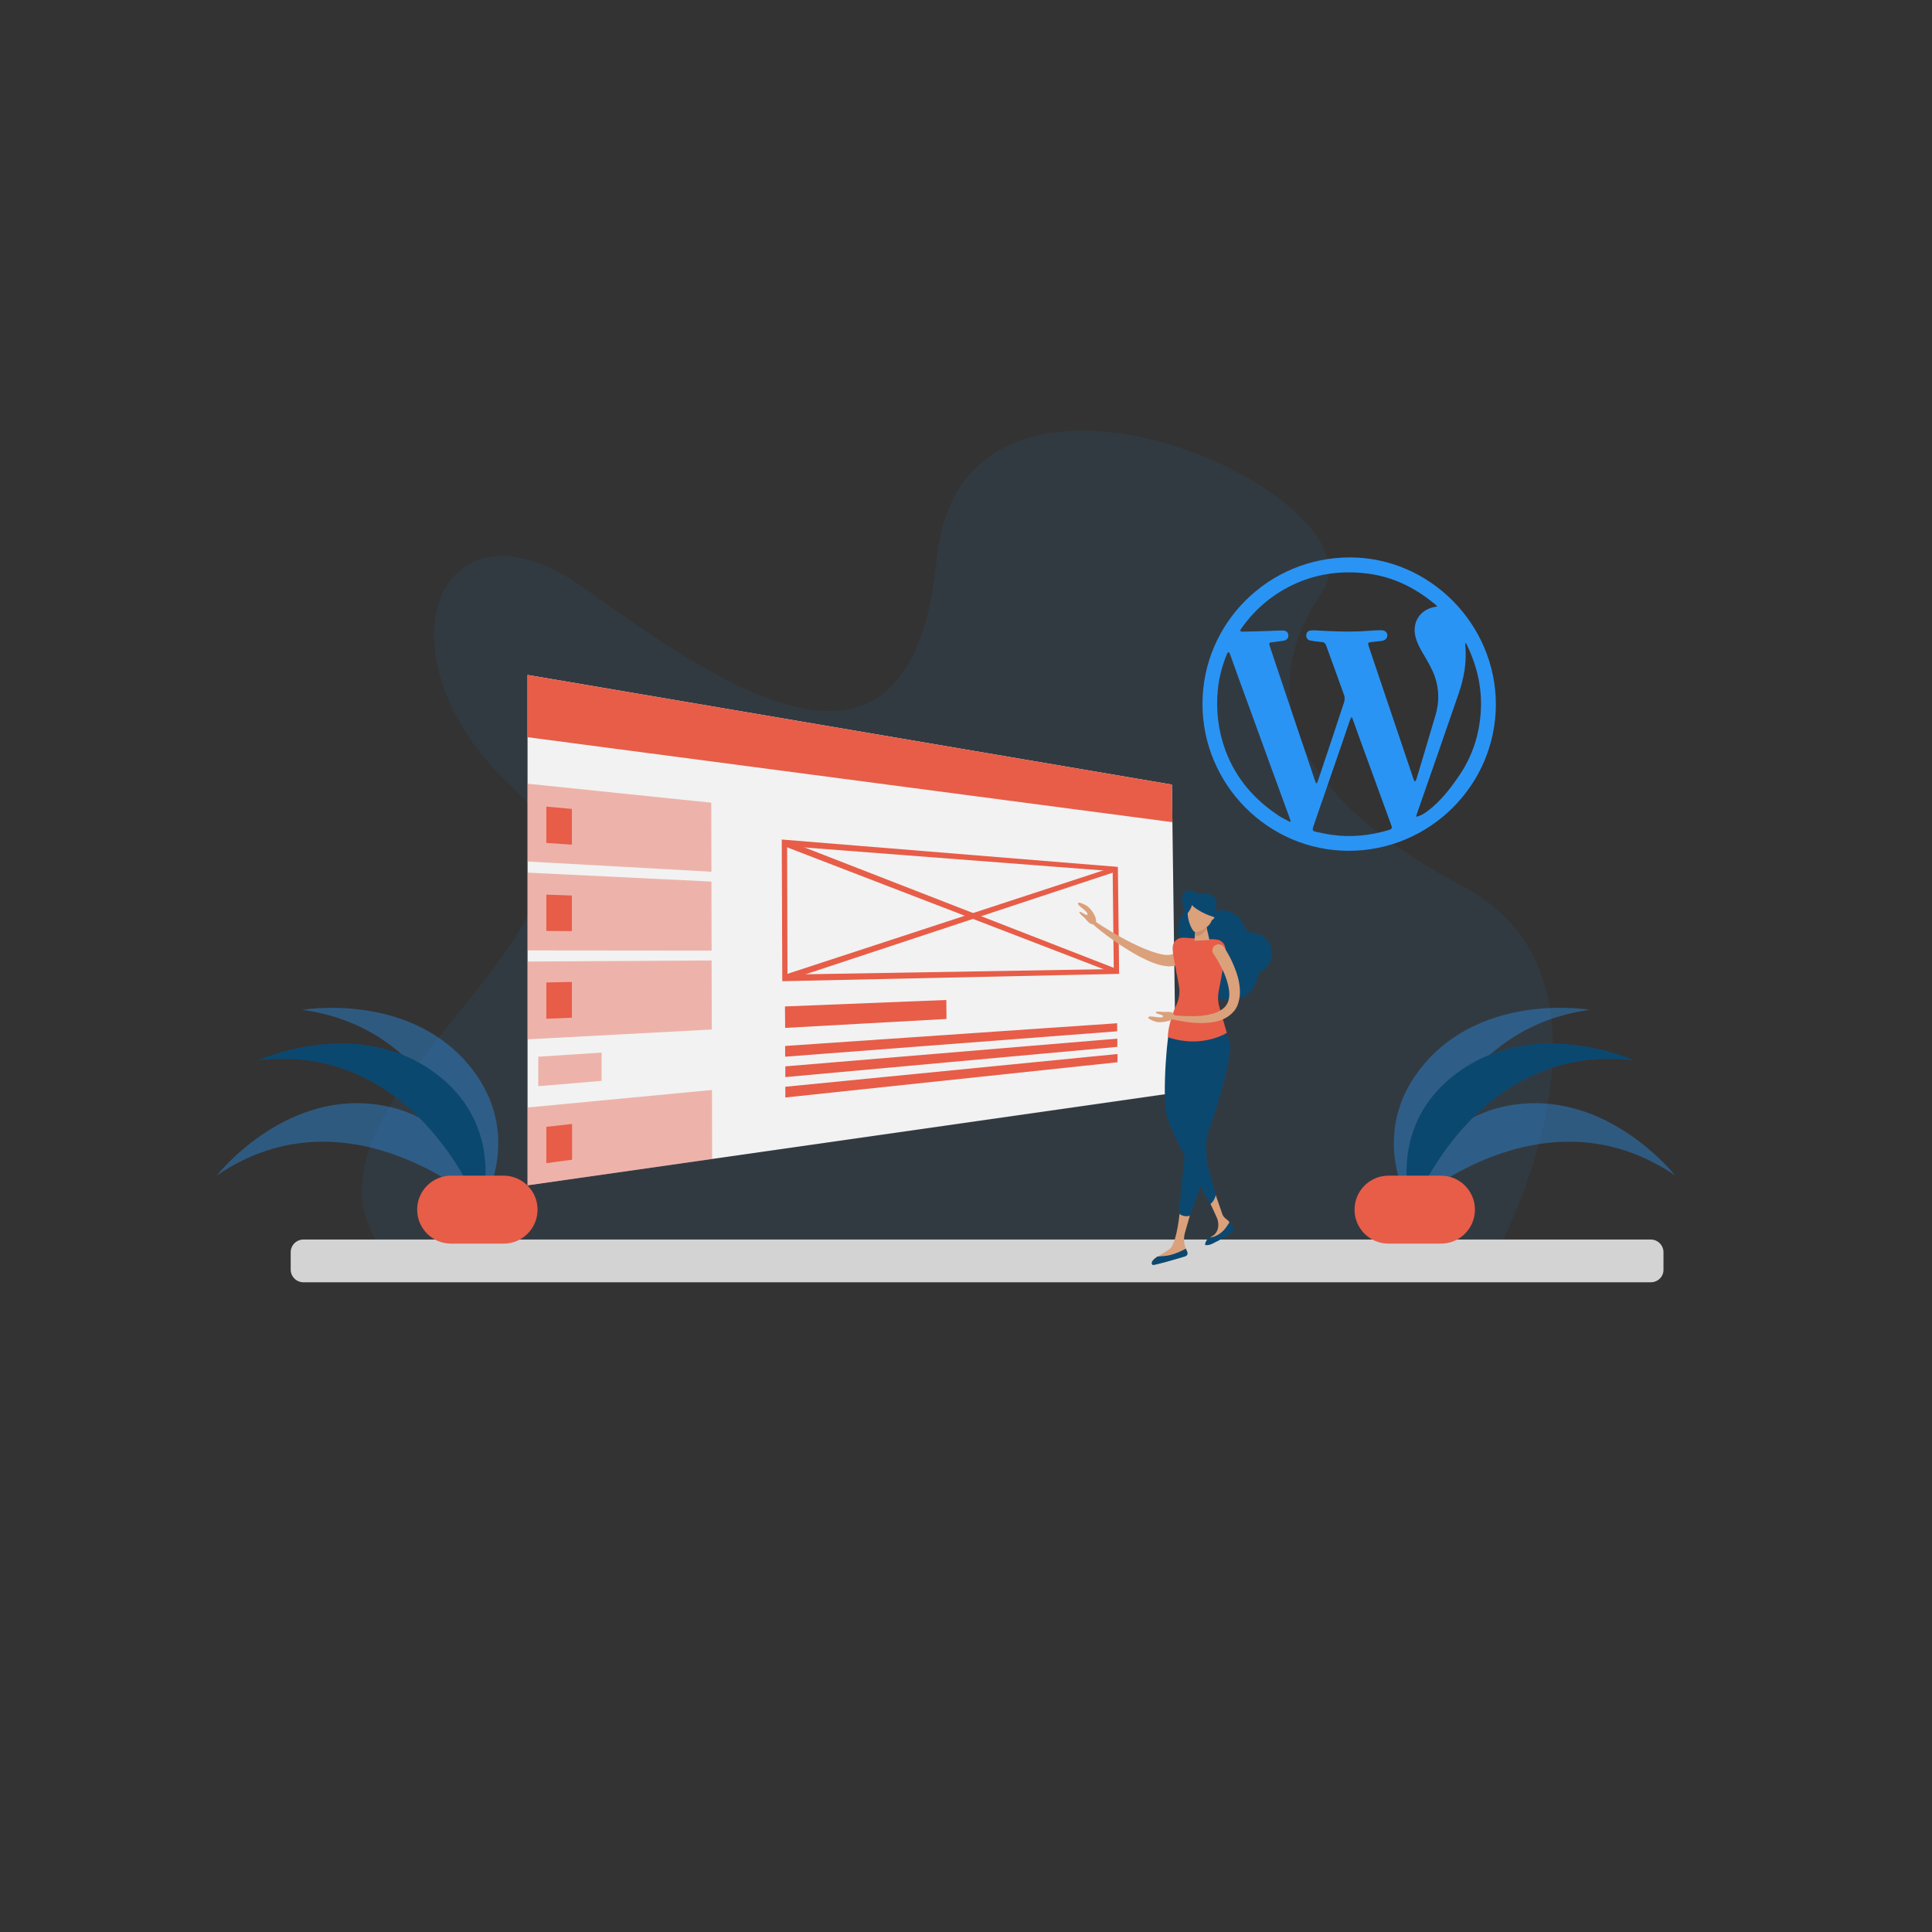 <svg xmlns="http://www.w3.org/2000/svg" xml:space="preserve" id="Layer_1" x="0" y="0" style="enable-background:new 0 0 1080 1080" version="1.1" viewBox="0 0 1080 1080" ><rect x="0" y="0" width="1080" height="1080" fill="#333333" stroke="none"/><style>.st3{fill:#e75d48}.st4{opacity:.42}.st6{fill:#dba17b}.st7{fill:#0b4870}.st9{opacity:.4;fill:#2a94f4}</style><path d="M837.5 698.5s80.5-150-19.7-203S702.2 385 739 331.1s-201-162.7-215.3-18.8-116.1 74.5-197.5 16.3-120 38.5-38.2 113-155.8 182.1-64.4 267.9l613.9-11z" style="opacity:7.000000e-02;fill:#2a94f4"/><path d="M922.8 716.8H169.6c-3.9 0-7.1-3.2-7.1-7.1V700c0-3.9 3.2-7.1 7.1-7.1h753.2c3.9 0 7.1 3.2 7.1 7.1v9.7c.1 3.9-3.1 7.1-7.1 7.1z" style="fill:#d3d3d3"/><path d="m657.4 610.8-362.5 51.8V377.3l360.2 61.3z" style="fill:#f2f2f2"/><path d="m655.4 459.6-360.5-47.5v-34.8l360.2 61.3z" class="st3"/><g class="st4"><path d="m397.7 487.3-102.8-5.7v-43.5l102.7 10.6z" class="st3"/></g><path d="m319.7 472.2-14.3-1v-20.3l14.3 1.3z" class="st3"/><g class="st4"><path d="m397.8 531.4-102.9-.1v-43.5l102.8 5z" class="st3"/></g><path d="m319.7 520.5-14.3-.1v-20.3l14.3.5z" class="st3"/><g class="st4"><path d="m397.9 575.5-103 5.5v-43.5l102.9-.6z" class="st3"/></g><path d="m319.7 568.9-14.3.6v-20.3l14.3-.3z" class="st3"/><g class="st4"><path d="m398.1 647.9-103.2 14.7v-43.5l103.1-9.8z" class="st3"/></g><path d="m319.8 648.3-14.4 1.9v-20.3l14.4-1.6z" class="st3"/><g class="st4"><path d="m336.3 604.2-35.4 3v-16.5l35.4-2.3z" class="st3"/></g><path d="m625.6 544.4-188.3 4.1-.3-79.2 187.9 15.3.7 59.8zm-185.4.4 182.4-3.1-.6-54.7-182-14 .2 71.8z" class="st3"/><path d="M623.7 544.4 438 472.9l.9-3.4 185.7 72.3z" class="st3"/><path d="m439.2 548.3-.9-3.3L623 484.5l.9 2.7zM529.1 569.6l-90.2 5-.1-12L529 559zM624.5 576.5l-185.6 14.2v-6L624.5 572zM624.6 585.2 439 602.1v-6l185.6-15.5zM624.7 593.8 439 613.5v-6l185.7-18.3z" class="st3"/><path d="M753.9 475.6c-44.9 0-81.7-37-81.7-82.1 0-45.2 36.9-81.9 82.4-81.9 44.6 0 81.6 37.3 81.6 82.2-.1 45.1-37 81.8-82.3 81.8zm49.6-136.7c-1.1-1-2-1.7-2.9-2.4-10.5-8.4-22.2-14-35.6-15.8-13.6-1.8-26.9-.4-39.6 5-13 5.6-23.6 14.3-31.7 25.9-.2.3-.5.9-.3 1.1.1.3.7.4 1.1.4 5.1-.1 10.2-.2 15.2-.4 2.6-.1 5.1-.3 7.7-.2 1.7 0 2.7 1.1 2.8 2.6.1 1.4-.8 2.7-2.4 3-1.9.4-3.8.5-5.7.8-2.9.3-3 .2-2 3.2 8.3 24.9 16.7 49.7 25.1 74.6.1.4.4.8.8 1.4.3-.7.6-1.1.7-1.5l2.4-7.2c4.1-12.2 8.2-24.4 12.2-36.7.4-1.1.5-2.6.2-3.7-3.3-9.4-6.8-18.8-10.2-28.2-.4-1.2-1.1-1.8-2.4-1.9-2.2-.2-4.4-.4-6.6-.9-1.4-.3-2.1-1.4-2.1-2.8s.8-2.5 2.2-2.7c1.1-.2 2.2-.1 3.3-.1 9.9.6 19.8 1 29.7.2 2.3-.2 4.5-.3 6.8-.3 2.7 0 4.1 2.2 2.9 4.4-.6 1.1-1.8 1.4-2.9 1.6-1.9.2-3.7.4-5.6.6-1.9.2-2.1.5-1.5 2.3 3 8.8 5.9 17.6 8.9 26.4l16.2 48c.2.5.5 1 .7 1.4.5-.6.7-1 .9-1.5 3.6-12 7.2-23.9 10.7-35.9 2.1-7.1 2-14.2-.4-21.3-1.5-4.3-3.8-8.2-6.1-12.1-2-3.3-3.9-6.7-4.8-10.5-1.8-7.7 2.4-14.6 10.2-16.3.5 0 1.1-.2 2.1-.5zM755.8 401h-.4c-.3.6-.6 1.1-.8 1.7-1.1 3-2.1 6.1-3.1 9.1-5.8 16.7-11.5 33.4-17.3 50.1-.7 2.1-.5 2.7 1.5 3.1 3 .6 5.9 1.3 8.9 1.7 10.7 1.5 21.1.4 31.4-2.6 2.2-.7 2.4-1 1.6-3.2-6.2-16.9-12.3-33.8-18.5-50.7-1.1-3.2-2.2-6.2-3.3-9.2zm-34.6 58.5.3-.3c-.3-.9-.5-1.9-.9-2.8-7-19.1-14-38.2-20.9-57.3-4.1-11.2-8.2-22.4-12.2-33.7-.1-.3-.4-.6-.7-.9-.3.2-.6.4-.8.7-2.6 6.4-4.5 13.1-5.2 20-1.2 11.8.2 23.4 4.3 34.5 5.8 15.4 16 27.2 29.6 36.2 2.1 1.4 4.4 2.4 6.5 3.6zm70.4-2.9c2.8-.6 4.8-2 6.7-3.4 6.8-5.2 12.1-11.9 16.9-18.9 7.8-11.2 11.9-23.7 12.6-37.3.7-13-2.3-25.2-8-36.9-.1-.2-.3-.4-.6-.8-.1.7-.1 1-.1 1.4.9 9.4-.7 18.5-3.8 27.3-7.7 22.4-15.5 44.7-23.3 67.1-.1.3-.2.8-.4 1.5z" style="fill:#2a94f4"/><path d="M679.4 667.5s3.4 9.9 4 11.5c.6 1.4 1.8 2.3 3 3.2.4.3.7.9 1.1 1.5.3.4.2 1 0 1.4-3.5 8.2-13 11-13.2 10.4-.3-1.2 1.2-3.3 3.2-4.4 2-1 3.3-3.2 3.5-5.4.2-1.8-.1-3.6-.9-5.3l-3.4-7.4 2.7-5.5zM665.3 678.9l-2.9 10.2c-.9 3.1-.6 6.5.7 9.4.8 1.6-.1 3.6-1.8 4.1-5.6 1.7-16.6 4.8-17 4.4-2.3-2.2 4.3-5.2 9.3-8.6 3.3-2.2 5.2-13.4 6-22l5 1.6c.3.2.6.5.7.9z" class="st6"/><path d="M654.5 701.5c-2.3.6-4.9.7-7.2.9-.3 0-.5.1-.7.3-2.3 1.6-3.5 3.2-2.3 4.4.5.5 13.3-3.3 18.3-4.8 1-.3 1.6-1.5 1.1-2.5l-.8-1.8c-2.7 1.5-5.5 2.7-8.4 3.5zM667.3 563.4c6 1.2 10.8 8.5 9.3 16.2-.9 4.5-5.9 20.4-11.3 32.8-2 4.8-1.6 10.4 1.5 14.6.5.7.9 1.4 1.3 2.1 1.7 3.6 8 25 11.5 39.1-.4 1.8-1.7 4.1-3.1 4.8-7-12.3-18.2-34.6-20-38.4-1-2.2-2.1-4.6-2.9-7-4.6-6.8-1.6-43.3-.2-50.5 1.5-7.7 7.9-14.8 13.9-13.7z" class="st7"/><ellipse cx="668.1" cy="519.5" class="st7" rx="12.1" ry="9.4" transform="rotate(-86.843 668.063 519.508) scale(1)"/><path d="M670.2 520.9c.5-6.7 6.2-12 12.9-12 5.9 0 10.9 3.9 12.5 9.2.6 1.9 2.3 3.1 4.2 3.2.8 0 1.6.2 2.5.4 4.8 1.3 8.4 5.6 8.7 10.6.2 4.5-2.1 8.4-5.6 10.5-1.5.9-2.4 2.5-2.7 4.2-1.5 7.9-9.1 13.4-17.4 12-7.1-1.2-12.4-7.3-12.6-14.5-.1-4.4 1.6-8.3 4.4-11.1-4.4-2.4-7.3-7.2-6.9-12.5zM668.9 503.5s-5.5 3-5.1 7.5c0 0-2.7-2.1-3-9.1-.1-4.8 8.1 1.6 8.1 1.6z" class="st7"/><path d="M664.1 530.5c-.1 1.6-.5 3.3-1.4 5-.5.9-1.1 1.7-1.9 2.4-.8.7-1.7 1.2-2.5 1.5-1.8.7-3.5.8-5 .8-1.5-.1-2.9-.3-4.3-.6-2.7-.7-5.2-1.6-7.5-2.7-2.4-1.1-4.7-2.2-6.9-3.5-4.4-2.5-8.7-5.3-12.8-8.2-4.1-2.9-8.1-6-11.9-9.4-.4-.4-.4-1-.1-1.4.3-.4.9-.4 1.3-.1 2 1.4 4.1 2.8 6.2 4.1 2.1 1.3 4.2 2.6 6.3 3.8 4.3 2.5 8.6 4.8 13.1 6.8 4.4 2 9 3.8 13.4 4.6 1.1.2 2.2.3 3.1.2 1 0 1.8-.2 2.3-.5.5-.3.8-.5 1-1 .2-.5.4-1.3.4-2.2 0-1.9 1.6-3.5 3.6-3.4 1.9 0 3.5 1.6 3.4 3.6.2 0 .2.1.2.2z" class="st6"/><path d="M660.3 553.5c-1.8-6.5-5.3-20.2-4.7-24.6.4-2.8 2.9-4.8 5.7-4.7l18.4 1c3 .2 5.4 2.7 5.3 5.8-.1 5.3-3.3 17.3-5 23.5l-19.7-1z" class="st3"/><path d="M659.5 678.7c-.3-.2-.4-.5-.4-.9 1.1-13.5 2.9-30.6 3.4-33.9.1-.4.1-.7.2-1.1-2-16.1-.6-50.4-.5-56.5.1-7.9 5.3-16.6 11.5-16.5 6.2 0 12.5 6.8 14 14.1 1 4.8-5.4 30-11.9 48.1-1.4 3.8-1.8 7.9-1.4 11.9.2 2.8.2 5.6-.1 7.8-.5 3.2-4.8 16.2-8.9 27.4-.1.3-.4.6-.7.6-1.8.4-3.7.1-5.2-1z" class="st7"/><path d="M681.6 562.8c-.8-2.7-.9-5.6-.4-8.4 1.3-6.5 3.6-18.6 3.7-23.8.1-2.8-2.1-5.1-4.9-5.3l-2.7-.2c-1.2 2.3-3.5 4.1-6.9 3.9-3.4-.2-5.5-2.2-6.4-4.6l-2.6-.1c2.4 6.1 1 13.9-4 18.2.7 3.2 1.3 6.4 1.7 9 .6 3.5 0 7.1-1.5 10.3-2.7 5.5-5 14.4-4.7 18 19 6.5 32.9-2.4 32.9-2.4l-4.2-14.6z" class="st3"/><path d="m667.7 525.9 8.4-.4-2.1-9.2-5.5.3z" class="st6"/><path d="m668.5 516.6 5.4-.4.7 2.9c-1.3 1.3-3 4.1-5 4-.6 0-1.2-.2-1.7-.6l.6-5.9z" style="fill:#c98e6d"/><path d="M668.1 521c1.8.1 3.9-.7 6.7-2.9 1.6-1.3 2.9-3.6 3-5.2l.5-8.9-13.7-.8s-1.3 4.7-.5 9.4c.5 3.6 2.6 8.3 4 8.4z" class="st6"/><path d="M675.6 511.1c-.1 1.7.7 3.2 1.7 3.2 1 .1 2.3-2.2 2.4-3.9.1-1.7-1-2.3-2-2.4-1.1 0-2 1.3-2.1 3.1z" class="st6"/><path d="M680 505.1c.2-2.8-2-5.2-4.8-5.3l-4.6-.3c-1.3-.1-2.6-.5-3.7-1.2-1.6-1-3.7-.8-4.9.6-1.3 1.6-1.9 3.7 1 5.9 1.5 1.1 3.7.1 5.2.7h.3l4.1.2c1.4.1 2.4 1.3 2.4 2.7 0 .9.7 1.7 1.6 1.7h.2l.8-2.1 2.1 3.2.3-6.1z" class="st7"/><path d="M606.4 513.2s2.9 3.9 4.4 3.4c1.5-.5 2.4-1.1 1.7-3.3-.6-2.2-2.5-4.9-4-6.2-1.5-1.4-4.9-2.7-5.4-2.5-1.7.4 1.2 2.6 2.6 3.7 1.4 1.1 2.8 2.6 2 3.1-.7.5-3.2-1.9-4.2-1.6-.9.3 2.9 3.4 2.9 3.4zM650.5 565.7s4.8-.5 5.5.9c.6 1.4.8 2.5-1.2 3.5s-5.3 1.4-7.3 1.3c-2-.1-5.3-1.8-5.5-2.2-.8-1.5 2.8-.9 4.5-.6 1.8.2 3.8.3 3.6-.6-.1-.9-3.5-1-4-2-.5-.9 4.4-.3 4.4-.3z" class="st6"/><path d="M665.6 503.1c.3 2.1-.4 3.1 6.1 6.7 6.5 3.5 8.7 2.3 10.6 5.8 0 0-.6-5.7-4.2-7.9-3.6-2.1-9.9-3.8-11.7-8.4.1.1-1 2.4-.8 3.8z" class="st7"/><path d="M684.2 529.4c.9 1.4 1.7 2.7 2.4 4 .8 1.4 1.5 2.7 2.1 4.1 1.3 2.8 2.4 5.7 3.3 8.8.8 3.1 1.3 6.3 1.1 9.8-.1.9-.2 1.7-.4 2.6-.2.9-.4 1.7-.7 2.6l-.5 1.3c-.2.4-.5.8-.7 1.2-.2.4-.4.8-.7 1.1l-.9 1c-2.5 2.7-5.7 4.2-8.8 5l-1.2.3c-.4.1-.8.1-1.2.2-.8.1-1.6.2-2.3.3l-2.3.1-1.2.1H671c-6.1-.1-12.1-1.2-17.8-2.6-.5-.1-.9-.7-.7-1.2.1-.5.6-.8 1.1-.8 5.8.6 11.7 1 17.4.6l1.1-.1 1-.2 2.1-.3 2-.5c.3-.1.7-.1 1-.2l.9-.3c2.5-.9 4.7-2.2 6.1-4 1.4-1.8 2-4 2-6.5s-.6-5.1-1.4-7.7c-.8-2.6-1.9-5.2-3.2-7.6-.6-1.2-1.3-2.5-2-3.7-.7-1.2-1.5-2.5-2.2-3.5l-.1-.1c-1.1-1.6-.6-3.8 1-4.8 1.7-1 3.9-.5 4.9 1z" class="st6"/><path d="M666.9 503.6s-.6 6.8-6.8 9.8c0 0 2.9-5 2.9-8.4 0-3.5 4.4-3.8 3.9-1.4zM689.5 687.6c.4-.4.5-1.1.1-1.6-.3-.4-1.1-1.5-1.7-2.3-.3-.4-.8-.3-1 .1-2.4 4.3-6.1 7.6-10.8 8-1.6.9-2.6 3.2-2.4 4.1.1.2 2.1.4 4.3-.8 10.1-4.9 11.5-7.5 11.5-7.5z" class="st7"/><path d="M787.6 674.1s74.4-67.8 148.8-17c0 0-36.5-46.7-89-39.7-52.4 7-59.8 56.7-59.8 56.7z" class="st9"/><path d="M789.9 676.9s9.7-100.2 98.9-112.4c0 0-58.4-10.1-92.6 30.2s-6.3 82.2-6.3 82.2z" class="st9"/><path d="M789.3 676.4s34.9-94.4 124.3-83.6c0 0-53.9-24.7-97.3 5.7s-27 77.9-27 77.9z" class="st7"/><path d="M757.2 676.2c0 10.5 8.5 19 19 19h29.3c10.5 0 19-8.5 19-19s-8.5-19-19-19h-29.3c-10.5 0-19 8.5-19 19z" class="st3"/><path d="M270 674.1s-74.4-67.8-148.8-17c0 0 36.5-46.7 89-39.7s59.8 56.7 59.8 56.7z" class="st9"/><path d="M267.8 676.9s-9.7-100.2-98.9-112.4c0 0 58.4-10.1 92.6 30.2s6.3 82.2 6.3 82.2z" class="st9"/><path d="M268.4 676.4s-34.9-94.4-124.3-83.6c0 0 53.9-24.7 97.3 5.7s27 77.9 27 77.9z" class="st7"/><path d="M300.5 676.2c0 10.5-8.5 19-19 19h-29.3c-10.5 0-19-8.5-19-19s8.5-19 19-19h29.3c10.5 0 19 8.5 19 19z" class="st3"/></svg>